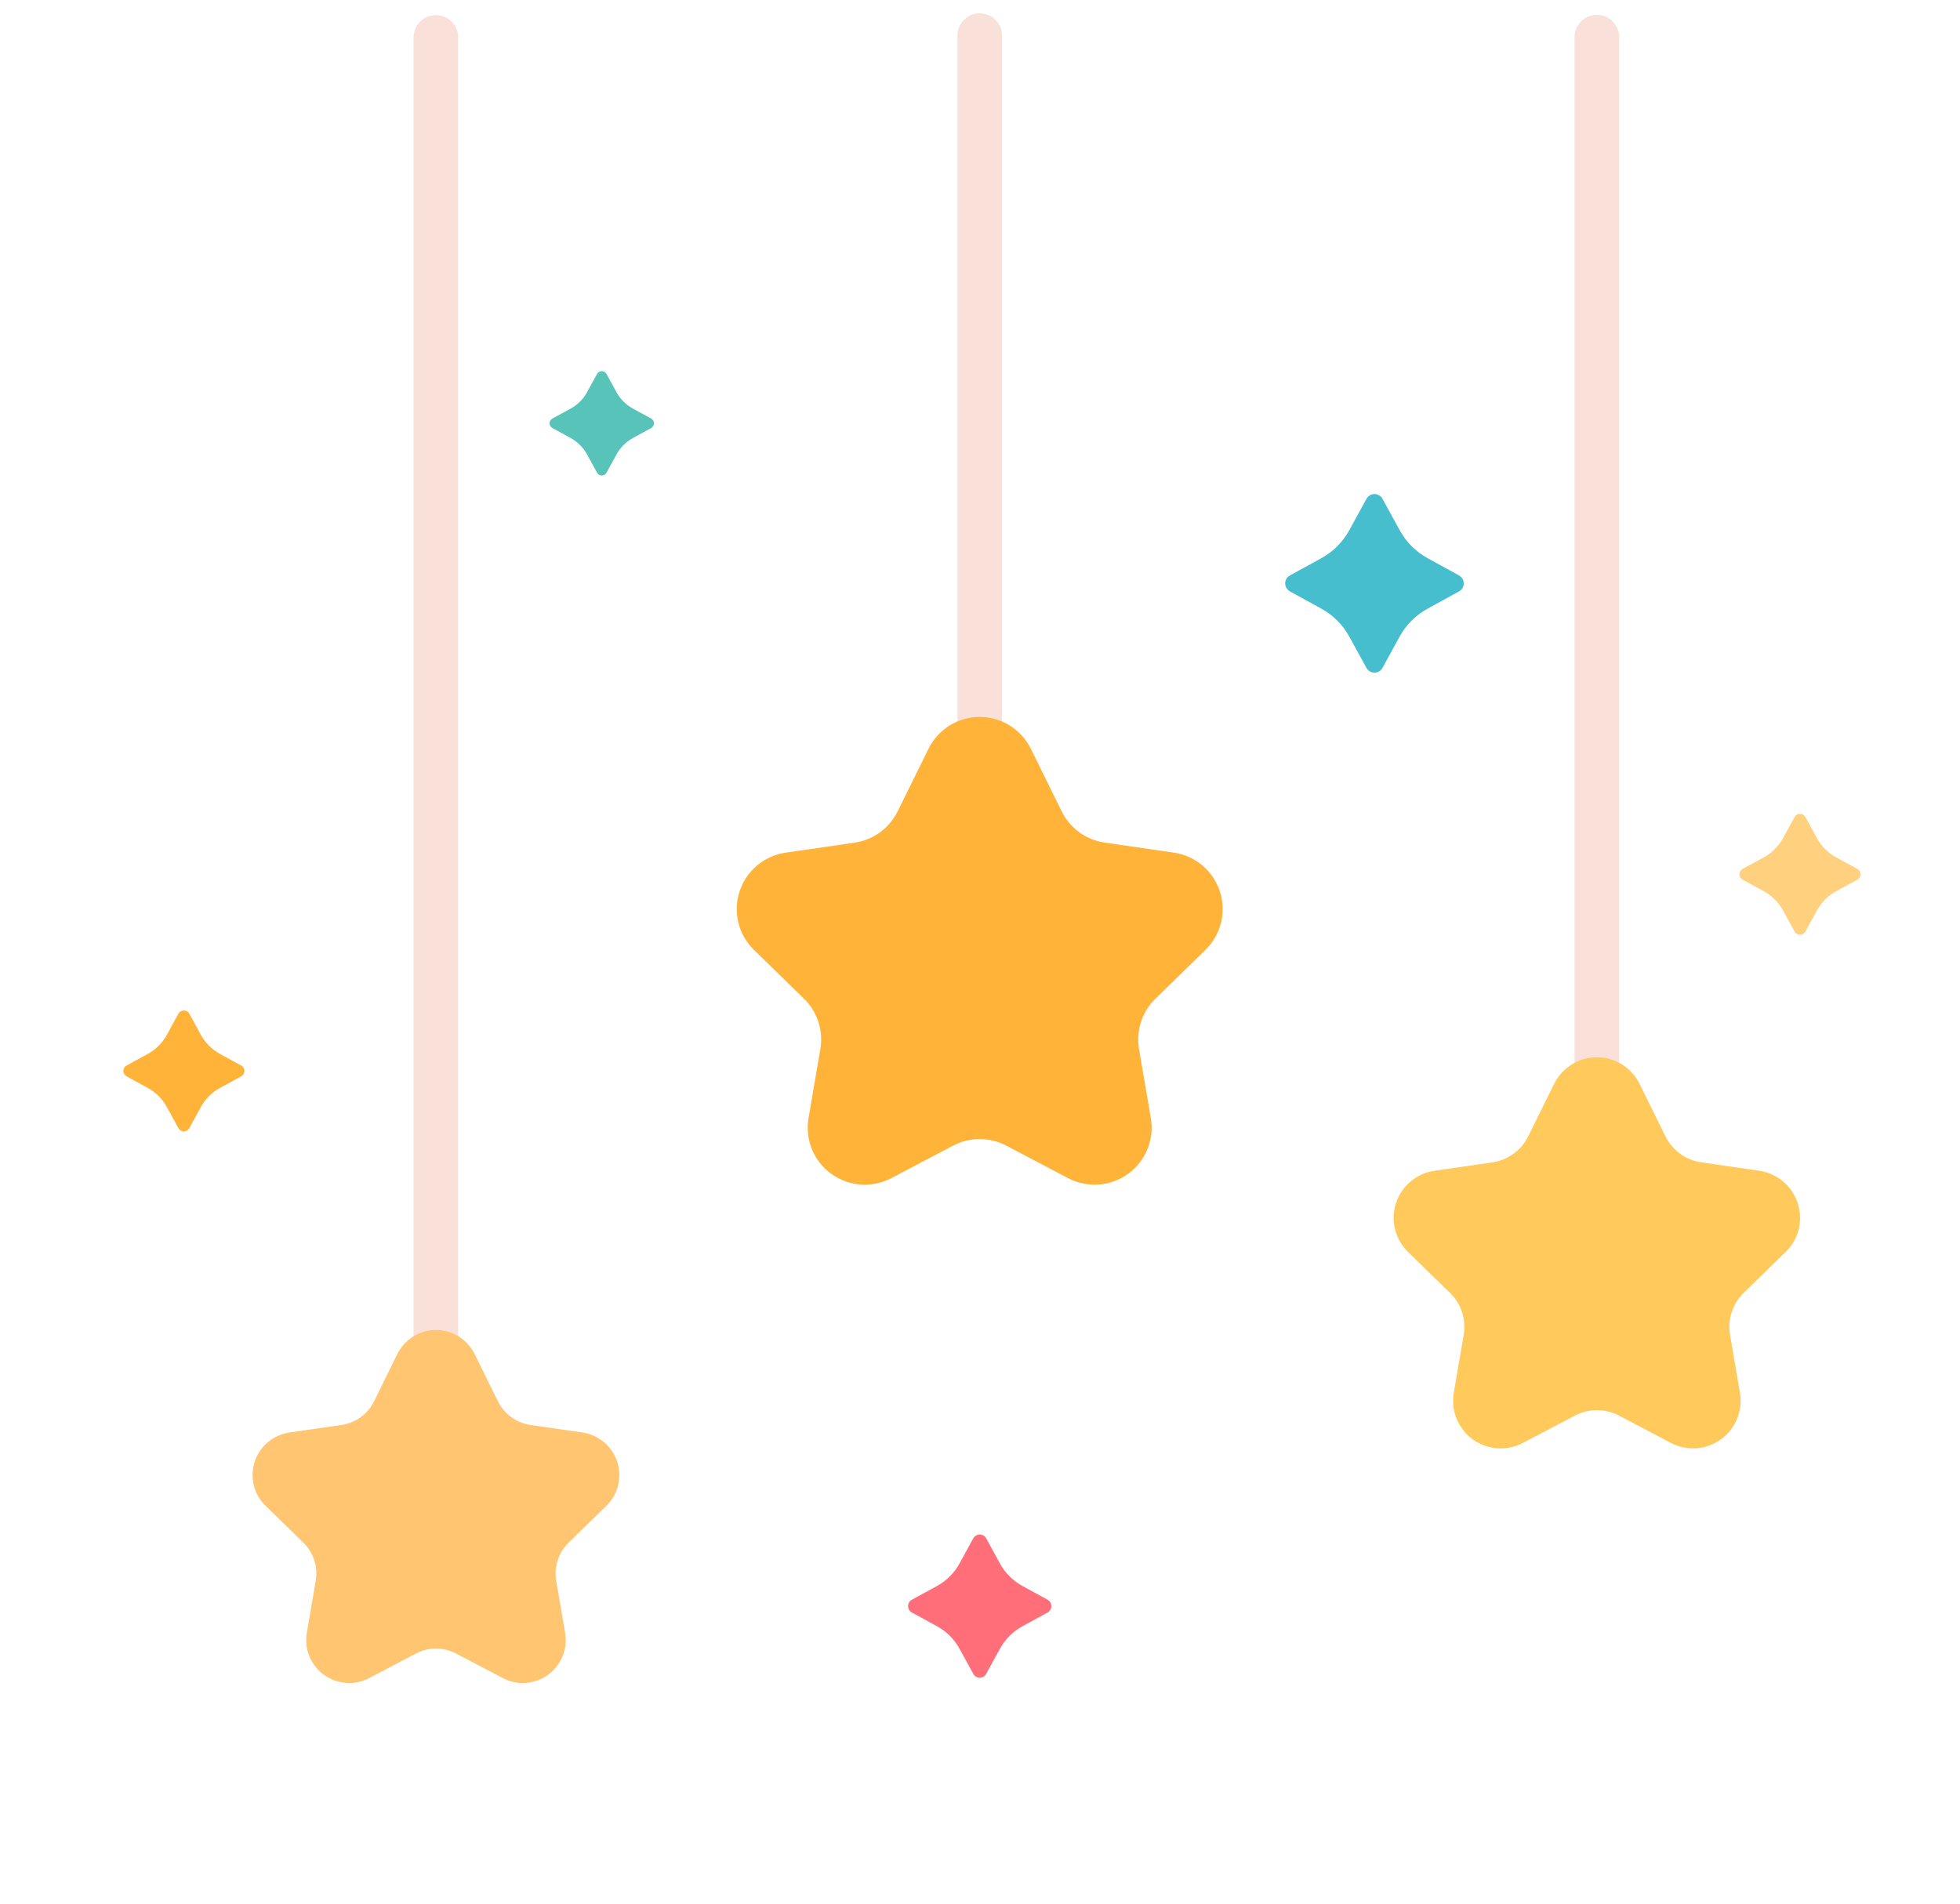 <svg width="35" height="34" viewBox="0 0 35 34" fill="none" xmlns="http://www.w3.org/2000/svg">
<path d="M24.401 8.91L24.095 9.469C23.979 9.681 23.805 9.855 23.593 9.971L23.035 10.277C23.009 10.291 22.988 10.312 22.973 10.337C22.958 10.362 22.95 10.391 22.95 10.42C22.95 10.449 22.958 10.478 22.973 10.503C22.988 10.528 23.009 10.549 23.035 10.563L23.593 10.869C23.805 10.985 23.979 11.159 24.095 11.371L24.401 11.929C24.415 11.954 24.436 11.976 24.461 11.991C24.486 12.006 24.515 12.014 24.544 12.014C24.573 12.014 24.602 12.006 24.627 11.991C24.652 11.976 24.673 11.954 24.687 11.929L24.993 11.371C25.109 11.159 25.283 10.985 25.496 10.869L26.053 10.563C26.079 10.549 26.101 10.528 26.116 10.503C26.131 10.478 26.139 10.449 26.139 10.42C26.139 10.391 26.131 10.362 26.116 10.337C26.101 10.312 26.079 10.291 26.053 10.277L25.496 9.971C25.284 9.855 25.109 9.681 24.994 9.469L24.688 8.91C24.674 8.884 24.653 8.862 24.628 8.847C24.603 8.832 24.574 8.824 24.544 8.824C24.515 8.824 24.486 8.832 24.461 8.847C24.435 8.862 24.415 8.884 24.401 8.91Z" fill="#46BECE"/>
<path d="M32.046 14.593L31.839 14.971C31.76 15.115 31.642 15.233 31.498 15.312L31.12 15.518C31.103 15.528 31.088 15.542 31.078 15.559C31.068 15.576 31.062 15.595 31.062 15.615C31.062 15.635 31.068 15.655 31.078 15.672C31.088 15.689 31.103 15.703 31.12 15.712L31.498 15.919C31.642 15.998 31.76 16.116 31.839 16.259L32.046 16.638C32.055 16.655 32.069 16.67 32.087 16.68C32.103 16.69 32.123 16.695 32.143 16.695C32.163 16.695 32.182 16.69 32.199 16.68C32.216 16.67 32.23 16.655 32.24 16.638L32.447 16.259C32.525 16.116 32.643 15.998 32.787 15.919L33.166 15.712C33.183 15.703 33.197 15.689 33.208 15.672C33.218 15.655 33.223 15.635 33.223 15.615C33.223 15.595 33.218 15.576 33.208 15.559C33.197 15.542 33.183 15.528 33.166 15.518L32.787 15.312C32.643 15.233 32.525 15.115 32.447 14.971L32.24 14.593C32.23 14.575 32.216 14.561 32.199 14.551C32.182 14.54 32.163 14.535 32.143 14.535C32.123 14.535 32.103 14.54 32.087 14.551C32.069 14.561 32.055 14.575 32.046 14.593Z" fill="#FFD07D"/>
<path d="M17.38 27.474L17.135 27.923C17.042 28.093 16.902 28.233 16.732 28.326L16.284 28.571C16.263 28.582 16.246 28.599 16.234 28.619C16.222 28.639 16.216 28.662 16.216 28.685C16.216 28.709 16.222 28.732 16.234 28.752C16.246 28.772 16.263 28.789 16.284 28.8L16.732 29.045C16.902 29.138 17.042 29.278 17.135 29.448L17.38 29.896C17.391 29.917 17.408 29.934 17.428 29.946C17.448 29.958 17.471 29.965 17.495 29.965C17.518 29.965 17.541 29.958 17.562 29.946C17.582 29.934 17.599 29.917 17.61 29.896L17.855 29.448C17.948 29.278 18.088 29.138 18.258 29.045L18.706 28.8C18.727 28.789 18.744 28.772 18.756 28.752C18.768 28.732 18.774 28.709 18.774 28.685C18.774 28.662 18.768 28.639 18.756 28.619C18.744 28.599 18.727 28.582 18.706 28.571L18.258 28.326C18.088 28.233 17.948 28.093 17.855 27.923L17.61 27.474C17.599 27.454 17.582 27.437 17.562 27.425C17.541 27.413 17.518 27.406 17.495 27.406C17.471 27.406 17.448 27.413 17.428 27.425C17.408 27.437 17.391 27.454 17.38 27.474Z" fill="#FF6E79"/>
<path d="M3.186 18.104L2.979 18.483C2.901 18.626 2.783 18.744 2.639 18.823L2.261 19.03C2.243 19.039 2.229 19.053 2.219 19.07C2.208 19.087 2.203 19.107 2.203 19.127C2.203 19.147 2.208 19.166 2.219 19.183C2.229 19.2 2.243 19.214 2.261 19.224L2.639 19.431C2.783 19.509 2.901 19.627 2.979 19.771L3.186 20.15C3.196 20.167 3.21 20.182 3.227 20.192C3.244 20.202 3.263 20.207 3.283 20.207C3.303 20.207 3.323 20.202 3.34 20.192C3.357 20.182 3.371 20.167 3.38 20.15L3.587 19.771C3.666 19.627 3.784 19.509 3.927 19.431L4.306 19.224C4.324 19.214 4.338 19.2 4.348 19.183C4.358 19.166 4.364 19.147 4.364 19.127C4.364 19.107 4.358 19.087 4.348 19.07C4.338 19.053 4.324 19.039 4.306 19.03L3.927 18.823C3.784 18.744 3.666 18.626 3.587 18.483L3.38 18.104C3.37 18.087 3.356 18.072 3.339 18.062C3.322 18.052 3.303 18.047 3.283 18.047C3.263 18.047 3.244 18.052 3.227 18.062C3.21 18.072 3.196 18.087 3.186 18.104Z" fill="#FFB339"/>
<path d="M10.662 6.678L10.483 7.005C10.415 7.129 10.314 7.23 10.19 7.298L9.863 7.476C9.848 7.485 9.836 7.497 9.827 7.512C9.818 7.526 9.813 7.543 9.813 7.56C9.813 7.577 9.818 7.594 9.827 7.609C9.836 7.624 9.848 7.636 9.863 7.644L10.19 7.823C10.314 7.891 10.416 7.993 10.483 8.117L10.662 8.443C10.671 8.458 10.683 8.471 10.697 8.48C10.712 8.488 10.729 8.493 10.746 8.493C10.763 8.493 10.78 8.488 10.795 8.48C10.809 8.471 10.822 8.458 10.83 8.443L11.009 8.117C11.076 7.993 11.178 7.891 11.303 7.823L11.629 7.644C11.644 7.636 11.657 7.624 11.665 7.609C11.674 7.594 11.679 7.577 11.679 7.56C11.679 7.543 11.674 7.526 11.665 7.512C11.657 7.497 11.644 7.485 11.629 7.476L11.303 7.298C11.179 7.23 11.077 7.129 11.009 7.005L10.83 6.678C10.822 6.663 10.809 6.651 10.795 6.642C10.78 6.634 10.763 6.629 10.746 6.629C10.729 6.629 10.712 6.634 10.697 6.642C10.683 6.651 10.671 6.663 10.662 6.678Z" fill="#58C4B9"/>
<path d="M17.495 13.669C17.389 13.669 17.288 13.627 17.213 13.552C17.139 13.478 17.097 13.376 17.097 13.271V0.637C17.097 0.531 17.139 0.43 17.213 0.355C17.288 0.28 17.389 0.238 17.495 0.238C17.601 0.238 17.702 0.28 17.777 0.355C17.852 0.43 17.894 0.531 17.894 0.637V13.271C17.894 13.376 17.852 13.478 17.777 13.552C17.702 13.627 17.601 13.669 17.495 13.669Z" fill="#F9E0D9"/>
<path d="M28.516 19.529C28.41 19.529 28.309 19.486 28.234 19.412C28.159 19.337 28.117 19.236 28.117 19.13V0.664C28.117 0.558 28.159 0.457 28.234 0.382C28.309 0.308 28.41 0.266 28.516 0.266C28.621 0.266 28.723 0.308 28.797 0.382C28.872 0.457 28.914 0.558 28.914 0.664V19.13C28.914 19.236 28.872 19.337 28.797 19.412C28.723 19.486 28.621 19.529 28.516 19.529Z" fill="#F9E0D9"/>
<path d="M7.783 24.473C7.678 24.473 7.576 24.431 7.501 24.357C7.427 24.282 7.385 24.18 7.385 24.075V0.668C7.385 0.562 7.427 0.461 7.501 0.386C7.576 0.312 7.678 0.27 7.783 0.27C7.889 0.27 7.99 0.312 8.065 0.386C8.14 0.461 8.182 0.562 8.182 0.668V24.075C8.182 24.18 8.14 24.282 8.065 24.357C7.99 24.431 7.889 24.473 7.783 24.473Z" fill="#F9E0D9"/>
<path d="M27.752 19.359L27.29 20.294C27.229 20.418 27.139 20.525 27.027 20.606C26.916 20.687 26.786 20.74 26.649 20.76L25.617 20.91C25.459 20.932 25.311 20.998 25.19 21.101C25.068 21.203 24.977 21.337 24.928 21.489C24.879 21.64 24.873 21.802 24.912 21.956C24.95 22.111 25.031 22.251 25.145 22.362L25.892 23.09C25.991 23.186 26.065 23.305 26.108 23.436C26.15 23.568 26.16 23.707 26.137 23.843L25.961 24.872C25.933 25.029 25.95 25.19 26.01 25.338C26.07 25.485 26.17 25.613 26.298 25.707C26.427 25.8 26.58 25.856 26.739 25.867C26.898 25.878 27.056 25.844 27.197 25.77L28.121 25.284C28.243 25.22 28.379 25.186 28.517 25.186C28.655 25.186 28.791 25.22 28.913 25.284L29.835 25.77C29.976 25.844 30.134 25.877 30.293 25.866C30.451 25.855 30.604 25.799 30.732 25.706C30.861 25.612 30.961 25.485 31.02 25.337C31.08 25.19 31.097 25.029 31.07 24.872L30.894 23.844C30.87 23.708 30.88 23.568 30.923 23.437C30.965 23.306 31.039 23.187 31.138 23.09L31.885 22.362C32 22.251 32.081 22.111 32.119 21.957C32.157 21.802 32.151 21.64 32.102 21.489C32.053 21.338 31.963 21.203 31.841 21.101C31.719 20.999 31.571 20.933 31.414 20.91L30.381 20.76C30.245 20.74 30.115 20.688 30.003 20.607C29.892 20.525 29.801 20.418 29.74 20.295L29.279 19.359C29.209 19.216 29.1 19.096 28.965 19.012C28.83 18.927 28.674 18.883 28.515 18.883C28.356 18.883 28.201 18.927 28.066 19.012C27.931 19.096 27.822 19.216 27.752 19.359Z" fill="#FFC95C"/>
<path d="M7.094 24.186L6.678 25.031C6.622 25.142 6.541 25.239 6.44 25.312C6.34 25.385 6.223 25.432 6.099 25.45L5.168 25.585C5.026 25.606 4.893 25.666 4.783 25.759C4.674 25.851 4.592 25.972 4.548 26.108C4.504 26.245 4.499 26.39 4.533 26.53C4.567 26.669 4.64 26.795 4.743 26.895L5.417 27.552C5.506 27.64 5.573 27.747 5.611 27.865C5.65 27.984 5.659 28.11 5.638 28.233L5.479 29.161C5.454 29.302 5.47 29.447 5.524 29.58C5.578 29.713 5.668 29.828 5.785 29.913C5.901 29.997 6.038 30.047 6.181 30.057C6.324 30.067 6.467 30.037 6.594 29.97L7.428 29.532C7.538 29.474 7.661 29.444 7.785 29.444C7.91 29.444 8.032 29.474 8.143 29.532L8.976 29.97C9.103 30.037 9.246 30.067 9.389 30.057C9.532 30.047 9.67 29.997 9.786 29.913C9.902 29.828 9.992 29.713 10.046 29.58C10.1 29.447 10.116 29.302 10.091 29.161L9.932 28.233C9.911 28.11 9.92 27.984 9.959 27.865C9.997 27.747 10.064 27.64 10.153 27.552L10.828 26.895C10.93 26.795 11.003 26.669 11.037 26.53C11.071 26.39 11.066 26.245 11.022 26.108C10.978 25.972 10.896 25.851 10.787 25.759C10.677 25.666 10.544 25.606 10.403 25.585L9.471 25.45C9.348 25.432 9.23 25.384 9.13 25.311C9.029 25.238 8.948 25.141 8.892 25.03L8.476 24.185C8.413 24.056 8.314 23.947 8.192 23.87C8.07 23.794 7.929 23.754 7.785 23.754C7.641 23.754 7.5 23.795 7.378 23.871C7.256 23.948 7.157 24.057 7.094 24.186Z" fill="#FFC571"/>
<path d="M16.581 13.372L16.029 14.492C15.956 14.64 15.848 14.768 15.714 14.866C15.581 14.963 15.425 15.026 15.262 15.05L14.027 15.229C13.839 15.257 13.662 15.336 13.517 15.459C13.372 15.582 13.265 15.742 13.206 15.923C13.147 16.103 13.14 16.296 13.186 16.481C13.231 16.665 13.327 16.833 13.463 16.965L14.357 17.837C14.475 17.952 14.564 18.095 14.614 18.252C14.665 18.409 14.677 18.576 14.649 18.738L14.438 19.969C14.406 20.156 14.427 20.348 14.498 20.524C14.57 20.7 14.689 20.853 14.843 20.964C14.997 21.076 15.179 21.142 15.368 21.156C15.558 21.17 15.747 21.13 15.915 21.042L17.02 20.461C17.166 20.384 17.329 20.344 17.494 20.344C17.659 20.344 17.822 20.384 17.968 20.461L19.073 21.042C19.241 21.13 19.431 21.17 19.62 21.156C19.81 21.142 19.992 21.076 20.145 20.964C20.299 20.853 20.419 20.7 20.49 20.524C20.562 20.348 20.583 20.156 20.55 19.968L20.34 18.738C20.312 18.575 20.324 18.408 20.375 18.251C20.425 18.094 20.514 17.952 20.632 17.837L21.526 16.965C21.662 16.833 21.758 16.665 21.804 16.48C21.849 16.296 21.842 16.102 21.783 15.921C21.725 15.741 21.617 15.58 21.471 15.457C21.326 15.335 21.149 15.256 20.961 15.228L19.726 15.049C19.562 15.025 19.407 14.962 19.274 14.865C19.14 14.767 19.032 14.639 18.959 14.491L18.407 13.371C18.323 13.201 18.192 13.058 18.031 12.958C17.87 12.858 17.684 12.805 17.494 12.805C17.304 12.805 17.118 12.858 16.956 12.958C16.795 13.059 16.665 13.202 16.581 13.372Z" fill="#FFB339"/>
</svg>

